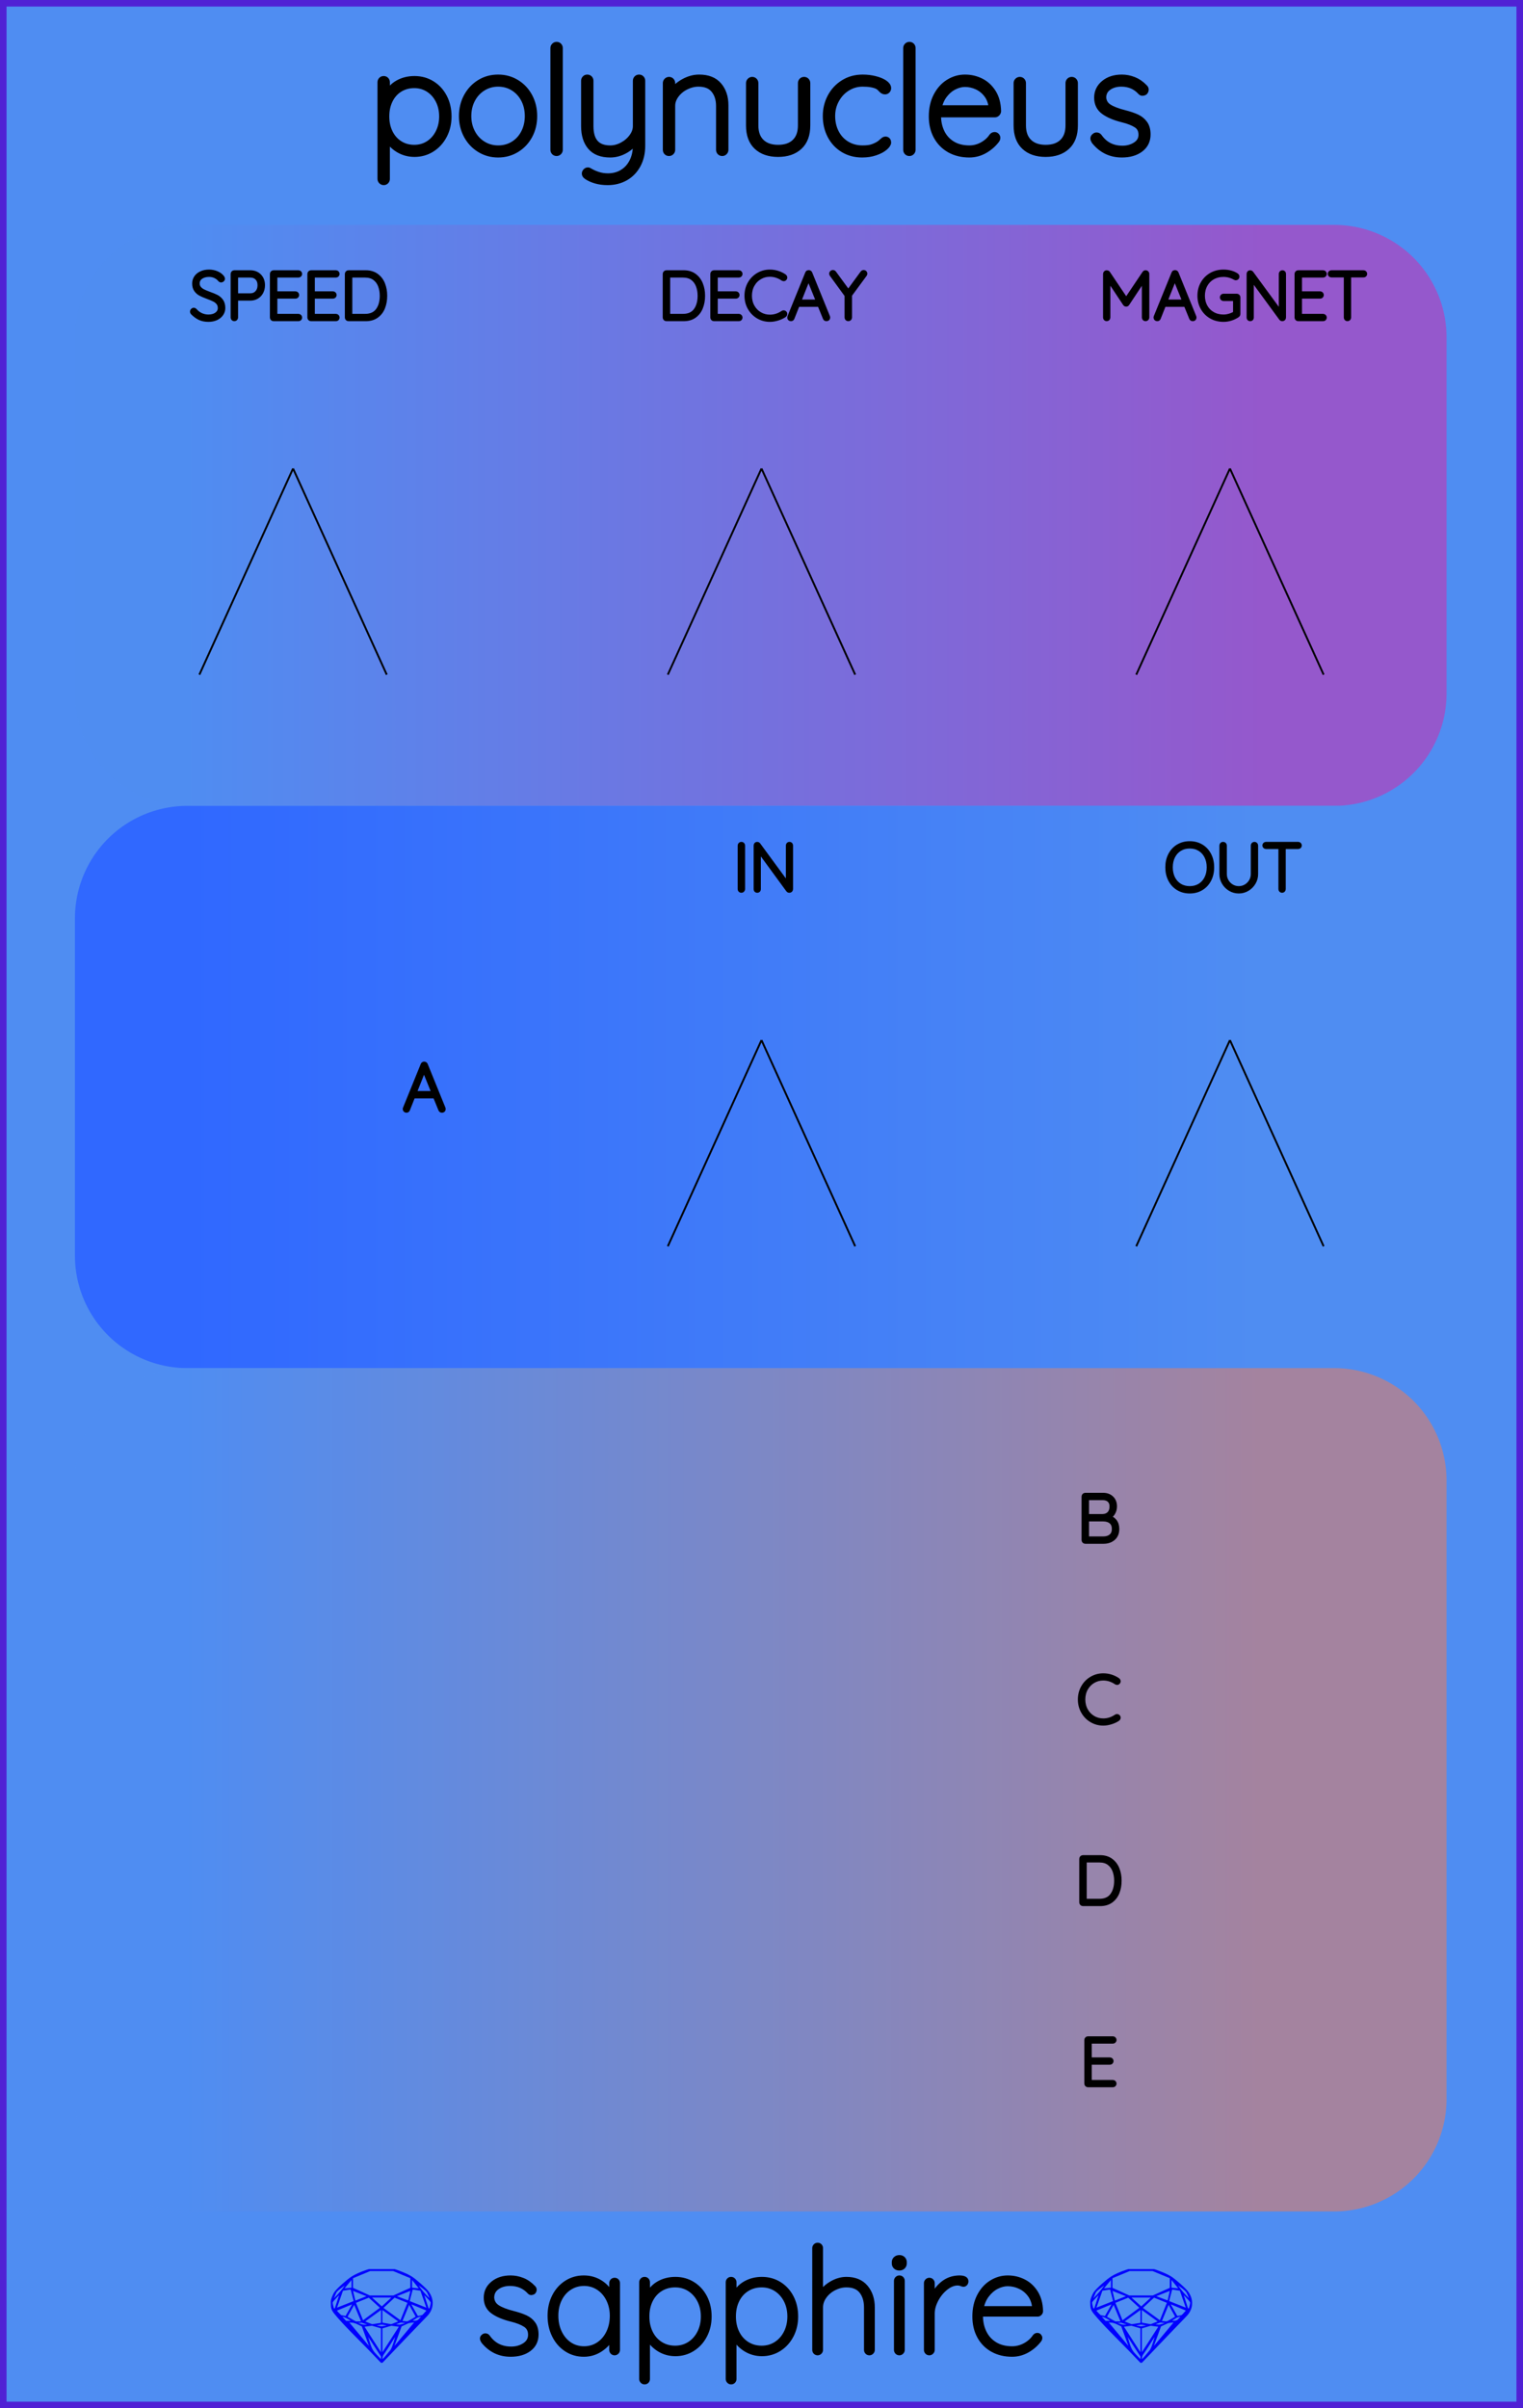 <?xml version="1.0" encoding="utf-8"?>
<svg xmlns="http://www.w3.org/2000/svg" width="81.28mm" height="128.50mm" viewBox="0 0 81.28 128.50">
    <defs>
        <linearGradient id="gradient_controls" x1="10" y1="0" x2="67.2" y2="0" gradientUnits="userSpaceOnUse">
            <stop offset="0" style="stop-color:#4f8df2;stop-opacity:1;" />
            <stop offset="1" style="stop-color:#b242bd;stop-opacity:1;" />
        </linearGradient>
        <linearGradient id="gradient_input" x1="10" y1="0" x2="67.2" y2="0" gradientUnits="userSpaceOnUse">
            <stop offset="0" style="stop-color:#3068ff;stop-opacity:1;" />
            <stop offset="1" style="stop-color:#4f8df2;stop-opacity:1;" />
        </linearGradient>
        <linearGradient id="gradient_output" x1="10" y1="0" x2="67.2" y2="0" gradientUnits="userSpaceOnUse">
            <stop offset="0" style="stop-color:#4f8df2;stop-opacity:1;" />
            <stop offset="1" style="stop-color:#b9818b;stop-opacity:1;" />
        </linearGradient>
    </defs>
    <g id="PanelLayer">
        <rect id="border_rect" width="81.28" height="128.5" x="0" y="0" style="display:inline;fill:#4f8df2;fill-opacity:1;fill-rule:nonzero;stroke:#5021d4;stroke-width:0.7;stroke-linecap:round;stroke-linejoin:round;stroke-dasharray:none;stroke-opacity:1;image-rendering:auto" />
        <path id="model_name" d="M23.923 6.211Q23.923 6.77 23.686 7.224Q23.449 7.678 23.038 7.938Q22.627 8.198 22.122 8.198Q21.656 8.198 21.268 7.965Q20.88 7.732 20.632 7.305V9.548Q20.632 9.61 20.589 9.657Q20.547 9.703 20.477 9.703Q20.415 9.703 20.368 9.657Q20.321 9.61 20.321 9.548V4.387Q20.321 4.325 20.364 4.278Q20.407 4.232 20.477 4.232Q20.547 4.232 20.589 4.278Q20.632 4.325 20.632 4.387V5.101Q20.865 4.659 21.253 4.445Q21.641 4.232 22.122 4.232Q22.634 4.232 23.046 4.488Q23.457 4.744 23.69 5.194Q23.923 5.644 23.923 6.211ZM23.612 6.211Q23.612 5.73 23.414 5.346Q23.216 4.961 22.875 4.744Q22.533 4.527 22.107 4.527Q21.672 4.527 21.326 4.74Q20.981 4.954 20.791 5.338Q20.601 5.722 20.601 6.211Q20.601 6.7 20.791 7.084Q20.981 7.468 21.326 7.686Q21.672 7.903 22.107 7.903Q22.533 7.903 22.875 7.686Q23.216 7.468 23.414 7.08Q23.612 6.692 23.612 6.211ZM26.585 8.229Q26.049 8.229 25.611 7.961Q25.172 7.693 24.92 7.228Q24.668 6.762 24.668 6.195Q24.668 5.621 24.92 5.155Q25.172 4.69 25.607 4.422Q26.041 4.154 26.585 4.154Q27.12 4.154 27.559 4.422Q27.997 4.69 28.245 5.155Q28.494 5.621 28.494 6.195Q28.494 6.77 28.245 7.232Q27.997 7.693 27.559 7.961Q27.12 8.229 26.585 8.229ZM26.585 4.449Q26.134 4.449 25.766 4.678Q25.397 4.907 25.188 5.303Q24.978 5.699 24.978 6.195Q24.978 6.684 25.188 7.08Q25.397 7.476 25.766 7.705Q26.134 7.934 26.585 7.934Q27.043 7.934 27.407 7.709Q27.772 7.484 27.978 7.084Q28.183 6.684 28.183 6.195Q28.183 5.699 27.978 5.303Q27.772 4.907 27.407 4.678Q27.043 4.449 26.585 4.449ZM29.705 8.151Q29.635 8.151 29.592 8.105Q29.549 8.058 29.549 7.996V2.563Q29.549 2.501 29.596 2.455Q29.642 2.408 29.705 2.408Q29.774 2.408 29.817 2.455Q29.86 2.501 29.86 2.563V7.996Q29.86 8.058 29.813 8.105Q29.767 8.151 29.705 8.151ZM34.26 4.31V7.771Q34.26 8.353 34.024 8.792Q33.787 9.23 33.372 9.467Q32.956 9.703 32.429 9.703Q32.087 9.703 31.804 9.622Q31.521 9.54 31.327 9.409Q31.187 9.315 31.241 9.199Q31.296 9.106 31.373 9.106Q31.412 9.106 31.443 9.129Q31.629 9.246 31.889 9.335Q32.149 9.424 32.444 9.424Q32.887 9.424 33.228 9.215Q33.57 9.005 33.76 8.629Q33.95 8.252 33.95 7.771V7.422Q33.771 7.771 33.38 8Q32.987 8.229 32.568 8.229Q31.87 8.229 31.529 7.829Q31.187 7.429 31.187 6.731V4.31Q31.187 4.247 31.23 4.201Q31.272 4.154 31.342 4.154Q31.412 4.154 31.455 4.201Q31.497 4.247 31.497 4.31V6.731Q31.497 7.934 32.568 7.934Q32.902 7.934 33.224 7.759Q33.546 7.585 33.748 7.305Q33.95 7.026 33.95 6.731V4.31Q33.95 4.247 33.993 4.201Q34.035 4.154 34.105 4.154Q34.175 4.154 34.218 4.201Q34.26 4.247 34.26 4.31ZM38.7 5.621V7.996Q38.7 8.058 38.653 8.105Q38.607 8.151 38.544 8.151Q38.475 8.151 38.432 8.105Q38.389 8.058 38.389 7.996V5.652Q38.389 5.124 38.114 4.787Q37.838 4.449 37.279 4.449Q36.938 4.449 36.608 4.612Q36.278 4.775 36.069 5.055Q35.859 5.334 35.859 5.652V7.996Q35.859 8.058 35.813 8.105Q35.766 8.151 35.704 8.151Q35.634 8.151 35.591 8.105Q35.549 8.058 35.549 7.996V4.434Q35.549 4.372 35.595 4.325Q35.642 4.278 35.704 4.278Q35.774 4.278 35.816 4.325Q35.859 4.372 35.859 4.434V4.954Q36.084 4.604 36.492 4.379Q36.899 4.154 37.31 4.154Q38.001 4.154 38.35 4.562Q38.7 4.969 38.7 5.621ZM43.069 4.434V6.692Q43.069 7.429 42.654 7.814Q42.239 8.198 41.525 8.198Q40.811 8.198 40.399 7.814Q39.988 7.429 39.988 6.692V4.434Q39.988 4.372 40.035 4.325Q40.081 4.278 40.143 4.278Q40.213 4.278 40.256 4.325Q40.298 4.372 40.298 4.434V6.692Q40.298 7.274 40.624 7.589Q40.95 7.903 41.525 7.903Q42.107 7.903 42.433 7.589Q42.759 7.274 42.759 6.692V4.434Q42.759 4.372 42.801 4.325Q42.844 4.278 42.914 4.278Q42.984 4.278 43.026 4.325Q43.069 4.372 43.069 4.434ZM47.384 4.705Q47.384 4.767 47.342 4.814Q47.299 4.861 47.237 4.861Q47.167 4.861 47.132 4.837Q47.097 4.814 47.035 4.752Q46.934 4.635 46.826 4.581Q46.546 4.449 46.034 4.449Q45.592 4.449 45.215 4.682Q44.839 4.915 44.618 5.315Q44.396 5.714 44.396 6.188Q44.396 6.684 44.602 7.084Q44.808 7.484 45.184 7.709Q45.56 7.934 46.034 7.934Q46.344 7.934 46.523 7.88Q46.701 7.825 46.88 7.724Q47.004 7.647 47.097 7.554Q47.136 7.515 47.175 7.488Q47.214 7.461 47.252 7.461Q47.315 7.461 47.349 7.499Q47.384 7.538 47.384 7.6Q47.384 7.709 47.206 7.86Q47.027 8.012 46.713 8.12Q46.399 8.229 46.011 8.229Q45.452 8.229 45.013 7.965Q44.575 7.701 44.33 7.235Q44.086 6.77 44.086 6.188Q44.086 5.644 44.33 5.179Q44.575 4.713 45.021 4.434Q45.467 4.154 46.042 4.154Q46.376 4.154 46.69 4.232Q47.004 4.31 47.194 4.438Q47.384 4.566 47.384 4.705ZM48.533 8.151Q48.463 8.151 48.42 8.105Q48.378 8.058 48.378 7.996V2.563Q48.378 2.501 48.424 2.455Q48.471 2.408 48.533 2.408Q48.603 2.408 48.646 2.455Q48.688 2.501 48.688 2.563V7.996Q48.688 8.058 48.642 8.105Q48.595 8.151 48.533 8.151ZM53.213 7.36Q53.213 7.414 53.182 7.453Q52.926 7.794 52.545 8.012Q52.165 8.229 51.731 8.229Q51.148 8.229 50.698 7.981Q50.248 7.732 49.996 7.274Q49.744 6.816 49.744 6.211Q49.744 5.59 49.988 5.121Q50.233 4.651 50.636 4.403Q51.04 4.154 51.498 4.154Q51.956 4.154 52.348 4.352Q52.74 4.55 52.988 4.946Q53.236 5.342 53.252 5.924Q53.252 5.986 53.205 6.036Q53.159 6.087 53.097 6.087H50.047V6.188Q50.047 6.669 50.24 7.069Q50.434 7.468 50.815 7.701Q51.195 7.934 51.731 7.934Q52.103 7.934 52.433 7.752Q52.763 7.569 52.949 7.29Q53.004 7.22 53.081 7.22Q53.135 7.22 53.174 7.263Q53.213 7.305 53.213 7.36ZM50.078 5.792H52.934V5.722Q52.895 5.326 52.681 5.043Q52.468 4.76 52.154 4.612Q51.839 4.465 51.498 4.465Q51.211 4.465 50.912 4.616Q50.613 4.767 50.384 5.066Q50.155 5.365 50.078 5.792ZM57.35 4.434V6.692Q57.35 7.429 56.934 7.814Q56.519 8.198 55.805 8.198Q55.091 8.198 54.68 7.814Q54.269 7.429 54.269 6.692V4.434Q54.269 4.372 54.315 4.325Q54.362 4.278 54.424 4.278Q54.494 4.278 54.536 4.325Q54.579 4.372 54.579 4.434V6.692Q54.579 7.274 54.905 7.589Q55.231 7.903 55.805 7.903Q56.387 7.903 56.713 7.589Q57.039 7.274 57.039 6.692V4.434Q57.039 4.372 57.082 4.325Q57.125 4.278 57.194 4.278Q57.264 4.278 57.307 4.325Q57.35 4.372 57.35 4.434ZM58.366 7.383Q58.366 7.329 58.428 7.282Q58.467 7.243 58.522 7.243Q58.599 7.243 58.646 7.305Q59.096 7.949 59.903 7.949Q60.314 7.949 60.625 7.744Q60.935 7.538 60.935 7.189Q60.935 6.832 60.664 6.653Q60.392 6.475 59.919 6.358Q59.29 6.203 58.929 5.943Q58.568 5.683 58.568 5.21Q58.568 4.752 58.933 4.453Q59.298 4.154 59.872 4.154Q60.19 4.154 60.505 4.278Q60.819 4.403 61.075 4.674Q61.129 4.721 61.129 4.783Q61.129 4.853 61.075 4.907Q61.013 4.938 60.974 4.938Q60.92 4.938 60.881 4.892Q60.477 4.449 59.841 4.449Q59.43 4.449 59.146 4.651Q58.863 4.853 58.863 5.21Q58.886 5.544 59.17 5.726Q59.453 5.908 60.004 6.048Q60.4 6.149 60.66 6.269Q60.92 6.389 61.075 6.607Q61.23 6.824 61.23 7.173Q61.23 7.662 60.854 7.946Q60.477 8.229 59.872 8.229Q58.987 8.229 58.421 7.53Q58.366 7.445 58.366 7.383Z" style="display:inline;stroke:#000000;stroke-width:0.35;stroke-linecap:round;stroke-linejoin:bevel" />
        <g id="sapphire_insignia">
            <path id="brand_name" d="M25.746 124.775Q25.746 124.721 25.808 124.674Q25.847 124.636 25.902 124.636Q25.979 124.636 26.026 124.698Q26.476 125.342 27.283 125.342Q27.695 125.342 28.005 125.136Q28.315 124.93 28.315 124.581Q28.315 124.224 28.044 124.046Q27.772 123.867 27.299 123.751Q26.67 123.596 26.309 123.336Q25.948 123.076 25.948 122.602Q25.948 122.144 26.313 121.845Q26.678 121.547 27.252 121.547Q27.57 121.547 27.885 121.671Q28.199 121.795 28.455 122.067Q28.509 122.113 28.509 122.175Q28.509 122.245 28.455 122.299Q28.393 122.331 28.354 122.331Q28.3 122.331 28.261 122.284Q27.858 121.842 27.221 121.842Q26.81 121.842 26.526 122.043Q26.243 122.245 26.243 122.602Q26.266 122.936 26.55 123.118Q26.833 123.301 27.384 123.44Q27.78 123.541 28.04 123.662Q28.3 123.782 28.455 123.999Q28.61 124.216 28.61 124.566Q28.61 125.055 28.234 125.338Q27.858 125.621 27.252 125.621Q26.367 125.621 25.801 124.923Q25.746 124.837 25.746 124.775ZM32.956 121.826V125.388Q32.956 125.45 32.91 125.497Q32.863 125.544 32.801 125.544Q32.731 125.544 32.689 125.497Q32.646 125.45 32.646 125.388V124.69Q32.452 125.086 32.048 125.353Q31.645 125.621 31.156 125.621Q30.644 125.621 30.232 125.353Q29.821 125.086 29.588 124.616Q29.355 124.147 29.355 123.565Q29.355 122.99 29.592 122.528Q29.829 122.067 30.24 121.807Q30.651 121.547 31.156 121.547Q31.66 121.547 32.064 121.811Q32.468 122.074 32.646 122.517V121.826Q32.646 121.764 32.689 121.717Q32.731 121.671 32.801 121.671Q32.871 121.671 32.914 121.717Q32.956 121.764 32.956 121.826ZM32.677 123.565Q32.677 123.091 32.483 122.695Q32.289 122.299 31.944 122.071Q31.598 121.842 31.171 121.842Q30.745 121.842 30.399 122.063Q30.054 122.284 29.86 122.676Q29.666 123.068 29.666 123.565Q29.666 124.061 29.86 124.465Q30.054 124.868 30.395 125.097Q30.737 125.326 31.171 125.326Q31.598 125.326 31.944 125.097Q32.289 124.868 32.483 124.465Q32.677 124.061 32.677 123.565ZM37.846 123.603Q37.846 124.162 37.609 124.616Q37.373 125.07 36.961 125.33Q36.55 125.59 36.045 125.59Q35.58 125.59 35.192 125.357Q34.804 125.125 34.555 124.698V126.941Q34.555 127.003 34.513 127.049Q34.47 127.096 34.4 127.096Q34.338 127.096 34.291 127.049Q34.245 127.003 34.245 126.941V121.779Q34.245 121.717 34.288 121.671Q34.33 121.624 34.4 121.624Q34.47 121.624 34.513 121.671Q34.555 121.717 34.555 121.779V122.493Q34.788 122.051 35.176 121.838Q35.564 121.624 36.045 121.624Q36.558 121.624 36.969 121.88Q37.38 122.136 37.613 122.587Q37.846 123.037 37.846 123.603ZM37.536 123.603Q37.536 123.122 37.338 122.738Q37.14 122.354 36.798 122.136Q36.457 121.919 36.03 121.919Q35.595 121.919 35.25 122.133Q34.904 122.346 34.714 122.73Q34.524 123.114 34.524 123.603Q34.524 124.092 34.714 124.476Q34.904 124.861 35.25 125.078Q35.595 125.295 36.03 125.295Q36.457 125.295 36.798 125.078Q37.14 124.861 37.338 124.473Q37.536 124.085 37.536 123.603ZM42.464 123.603Q42.464 124.162 42.227 124.616Q41.99 125.07 41.579 125.33Q41.168 125.59 40.663 125.59Q40.198 125.59 39.81 125.357Q39.422 125.125 39.173 124.698V126.941Q39.173 127.003 39.13 127.049Q39.088 127.096 39.018 127.096Q38.956 127.096 38.909 127.049Q38.863 127.003 38.863 126.941V121.779Q38.863 121.717 38.905 121.671Q38.948 121.624 39.018 121.624Q39.088 121.624 39.13 121.671Q39.173 121.717 39.173 121.779V122.493Q39.406 122.051 39.794 121.838Q40.182 121.624 40.663 121.624Q41.175 121.624 41.587 121.88Q41.998 122.136 42.231 122.587Q42.464 123.037 42.464 123.603ZM42.153 123.603Q42.153 123.122 41.956 122.738Q41.758 122.354 41.416 122.136Q41.075 121.919 40.648 121.919Q40.213 121.919 39.868 122.133Q39.522 122.346 39.332 122.73Q39.142 123.114 39.142 123.603Q39.142 124.092 39.332 124.476Q39.522 124.861 39.868 125.078Q40.213 125.295 40.648 125.295Q41.075 125.295 41.416 125.078Q41.758 124.861 41.956 124.473Q42.153 124.085 42.153 123.603ZM46.554 123.122V125.388Q46.554 125.45 46.507 125.497Q46.461 125.544 46.399 125.544Q46.329 125.544 46.286 125.497Q46.243 125.45 46.243 125.388V123.122Q46.243 122.587 45.98 122.253Q45.716 121.919 45.172 121.919Q44.839 121.919 44.517 122.082Q44.195 122.245 43.993 122.525Q43.791 122.804 43.791 123.122V125.388Q43.791 125.45 43.744 125.497Q43.698 125.544 43.636 125.544Q43.566 125.544 43.523 125.497Q43.481 125.45 43.481 125.388V119.956Q43.481 119.894 43.527 119.847Q43.574 119.8 43.636 119.8Q43.706 119.8 43.748 119.847Q43.791 119.894 43.791 119.956V122.408Q44.008 122.067 44.392 121.845Q44.777 121.624 45.172 121.624Q45.84 121.624 46.197 122.047Q46.554 122.47 46.554 123.122ZM47.998 125.544Q47.928 125.544 47.885 125.497Q47.842 125.45 47.842 125.388V121.702Q47.842 121.64 47.889 121.593Q47.935 121.547 47.998 121.547Q48.067 121.547 48.11 121.593Q48.153 121.64 48.153 121.702V125.388Q48.153 125.45 48.106 125.497Q48.06 125.544 47.998 125.544ZM47.726 120.771V120.708Q47.726 120.6 47.803 120.53Q47.881 120.46 48.005 120.46Q48.114 120.46 48.188 120.53Q48.261 120.6 48.261 120.708V120.771Q48.261 120.879 48.188 120.949Q48.114 121.019 47.998 121.019Q47.873 121.019 47.8 120.949Q47.726 120.879 47.726 120.771ZM51.552 121.725Q51.552 121.795 51.513 121.842Q51.474 121.888 51.412 121.888Q51.389 121.888 51.3 121.853Q51.211 121.818 51.11 121.818Q50.791 121.818 50.473 122.071Q50.155 122.323 49.953 122.707Q49.752 123.091 49.752 123.448V125.388Q49.752 125.45 49.705 125.497Q49.658 125.544 49.596 125.544Q49.526 125.544 49.484 125.497Q49.441 125.45 49.441 125.388V121.826Q49.441 121.764 49.488 121.717Q49.534 121.671 49.596 121.671Q49.666 121.671 49.709 121.717Q49.752 121.764 49.752 121.826V122.649Q49.93 122.175 50.306 121.865Q50.683 121.554 51.195 121.547Q51.552 121.547 51.552 121.725ZM55.495 124.752Q55.495 124.806 55.464 124.845Q55.208 125.187 54.827 125.404Q54.447 125.621 54.012 125.621Q53.43 125.621 52.98 125.373Q52.53 125.125 52.278 124.667Q52.026 124.209 52.026 123.603Q52.026 122.982 52.27 122.513Q52.514 122.043 52.918 121.795Q53.322 121.547 53.78 121.547Q54.237 121.547 54.629 121.745Q55.021 121.942 55.27 122.338Q55.518 122.734 55.534 123.316Q55.534 123.378 55.487 123.429Q55.44 123.479 55.378 123.479H52.328V123.58Q52.328 124.061 52.522 124.461Q52.716 124.861 53.097 125.093Q53.477 125.326 54.012 125.326Q54.385 125.326 54.715 125.144Q55.045 124.962 55.231 124.682Q55.285 124.612 55.363 124.612Q55.417 124.612 55.456 124.655Q55.495 124.698 55.495 124.752ZM52.359 123.184H55.215V123.114Q55.177 122.719 54.963 122.435Q54.75 122.152 54.435 122.005Q54.121 121.857 53.78 121.857Q53.492 121.857 53.194 122.008Q52.895 122.16 52.666 122.459Q52.437 122.757 52.359 123.184Z" style="fill:#000000;stroke:#000000;stroke-width:0.265;stroke-linecap:square" />
            <g id="gemstones" style="stroke-width:0;fill:#0000ff;stroke:#2e2114;stroke-linecap:square;stroke-opacity:1">
                <path d="m 23.090,122.900 q 0,0.342 -0.243,0.631 -0.044,0.052 -0.204,0.215 -0.187,0.19 -0.785,0.813 l -1.444,1.513 q -0.019,0.003 -0.044,0.003 -0.028,0 -0.041,-0.003 -0.083,-0.083 -0.648,-0.675 -0.469,-0.474 -0.934,-0.948 -0.557,-0.568 -0.898,-0.981 -0.132,-0.16 -0.168,-0.298 -0.028,-0.102 -0.028,-0.342 0,-0.11 0.072,-0.289 0.066,-0.165 0.141,-0.265 0.119,-0.157 0.422,-0.424 0.284,-0.251 0.474,-0.375 0.273,-0.179 0.819,-0.367 0.096,-0.033 0.11,-0.033 h 1.361 q 0.011,0 0.105,0.033 0.568,0.201 0.824,0.367 0.165,0.105 0.474,0.378 0.322,0.284 0.422,0.422 0.215,0.295 0.215,0.626 z m -0.168,-0.273 q -0.033,-0.107 -0.135,-0.309 -0.072,-0.094 -0.209,-0.198 -0.119,-0.085 -0.234,-0.171 0.245,0.364 0.579,0.678 z m -0.573,-0.524 -0.358,-0.446 v 0.411 z m 0.637,0.758 q 0,-0.052 -0.342,-0.394 l 0.229,0.703 h 0.05 q 0.063,-0.218 0.063,-0.309 z m -0.232,0.273 -0.317,-0.904 -0.411,-0.063 -0.16,0.615 z m 0.003,0.154 -0.772,-0.32 h -0.03 l 0.345,0.606 q 0.08,-0.003 0.234,-0.047 0.025,-0.014 0.223,-0.24 z m -0.857,-1.05 -0.719,0.284 0.604,0.226 z m 0,-0.163 v -0.515 l -0.918,-0.38 h -1.224 l -0.918,0.38 v 0.515 l 0.898,0.408 h 1.254 z m 0.573,1.538 q -0.069,0.011 -0.198,0.052 -0.085,0.055 -0.259,0.163 0.019,0 0.063,0.003 0.041,0 0.063,0 0.119,0 0.19,-0.069 0.072,-0.072 0.141,-0.149 z m -0.289,0.003 -0.347,-0.631 -0.364,0.879 q 0.025,-0.017 0.066,-0.017 0.03,0 0.085,0.011 0.058,0.008 0.088,0.008 0.05,0 0.229,-0.107 0.229,-0.138 0.243,-0.143 z m -0.441,-0.741 -0.684,-0.276 -0.593,0.548 0.904,0.656 z m -0.854,-0.284 h -1.036 l 0.524,0.474 z m 0.75,1.367 q -0.229,-0.03 -0.229,-0.03 -0.036,0 -0.273,0.094 l 0.19,0.019 q 0.011,0 0.311,-0.083 z m -0.389,-0.088 -0.843,-0.612 v 0.675 l 0.471,0.083 z m 0.854,0.05 q -0.099,0.006 -0.295,0.039 -0.011,0.003 -0.378,0.176 -0.13,0.347 -0.38,1.042 z m -2.544,-1.397 -0.719,-0.284 0.124,0.518 z m -0.802,-0.455 v -0.411 l -0.367,0.446 z m 1.516,1.072 -0.593,-0.54 -0.684,0.276 0.38,0.929 z m 0.369,0.943 q -0.033,-0.003 -0.135,-0.025 -0.085,-0.017 -0.138,-0.017 -0.052,0 -0.138,0.017 -0.102,0.022 -0.135,0.025 0.265,0.047 0.273,0.047 0.008,0 0.273,-0.047 z m -0.309,-0.138 v -0.686 l -0.843,0.612 0.372,0.146 z m 0.951,0.207 -0.397,-0.055 -0.48,0.141 v 1.276 z m -2.888,-2.202 q -0.119,0.085 -0.234,0.174 -0.146,0.107 -0.209,0.196 -0.044,0.105 -0.135,0.314 0.369,-0.364 0.579,-0.684 z m 0.477,0.832 -0.16,-0.615 -0.411,0.063 -0.317,0.904 z m 0.394,1.083 -0.364,-0.879 -0.356,0.631 q 0.435,0.251 0.452,0.251 0.091,0 0.267,-0.003 z m 1.822,0.83 q -0.132,0.212 -0.405,0.634 -0.077,0.107 -0.22,0.328 -0.058,0.105 -0.055,0.226 0.16,-0.152 0.433,-0.496 0.077,-0.13 0.141,-0.339 0.055,-0.176 0.107,-0.353 z m -1.494,-0.661 -0.27,-0.088 -0.008,-0.011 q -0.025,0 -0.107,0.011 -0.066,0.006 -0.107,0.006 0.273,0.091 0.311,0.091 0.025,0 0.182,-0.008 z m -0.81,-1.064 h -0.03 l -0.772,0.32 q 0.066,0.097 0.223,0.24 0.077,0.014 0.234,0.047 z m -0.689,-0.502 q -0.342,0.347 -0.342,0.394 0,0.08 0.063,0.309 h 0.05 z m 2.235,3.045 v -1.276 l -0.48,-0.141 -0.397,0.055 z m -1.607,-1.676 q -0.256,-0.182 -0.458,-0.223 0.066,0.077 0.204,0.223 z m 1.61,2.045 v -0.138 l -0.684,-1.05 q 0.052,0.176 0.107,0.353 0.063,0.209 0.141,0.339 0.069,0.119 0.204,0.259 0.116,0.119 0.232,0.237 z m -0.645,-0.706 q -0.116,-0.328 -0.38,-1.042 -0.135,-0.066 -0.273,-0.13 -0.16,-0.072 -0.289,-0.072 -0.052,0 -0.11,-0.014 z" />
                <path d="m 63.620,122.900 q 0,0.342 -0.243,0.631 -0.044,0.052 -0.204,0.215 -0.187,0.19 -0.785,0.813 l -1.444,1.513 q -0.019,0.003 -0.044,0.003 -0.028,0 -0.041,-0.003 -0.083,-0.083 -0.648,-0.675 -0.469,-0.474 -0.934,-0.948 -0.557,-0.568 -0.898,-0.981 -0.132,-0.16 -0.168,-0.298 -0.028,-0.102 -0.028,-0.342 0,-0.11 0.072,-0.289 0.066,-0.165 0.141,-0.265 0.119,-0.157 0.422,-0.424 0.284,-0.251 0.474,-0.375 0.273,-0.179 0.819,-0.367 0.096,-0.033 0.11,-0.033 h 1.361 q 0.011,0 0.105,0.033 0.568,0.201 0.824,0.367 0.165,0.105 0.474,0.378 0.322,0.284 0.422,0.422 0.215,0.295 0.215,0.626 z m -0.168,-0.273 q -0.033,-0.107 -0.135,-0.309 -0.072,-0.094 -0.209,-0.198 -0.119,-0.085 -0.234,-0.171 0.245,0.364 0.579,0.678 z m -0.573,-0.524 -0.358,-0.446 v 0.411 z m 0.637,0.758 q 0,-0.052 -0.342,-0.394 l 0.229,0.703 h 0.05 q 0.063,-0.218 0.063,-0.309 z m -0.232,0.273 -0.317,-0.904 -0.411,-0.063 -0.16,0.615 z m 0.003,0.154 -0.772,-0.32 h -0.03 l 0.345,0.606 q 0.08,-0.003 0.234,-0.047 0.025,-0.014 0.223,-0.24 z m -0.857,-1.05 -0.719,0.284 0.604,0.226 z m 0,-0.163 v -0.515 l -0.918,-0.38 h -1.224 l -0.918,0.38 v 0.515 l 0.898,0.408 h 1.254 z m 0.573,1.538 q -0.069,0.011 -0.198,0.052 -0.085,0.055 -0.259,0.163 0.019,0 0.063,0.003 0.041,0 0.063,0 0.119,0 0.19,-0.069 0.072,-0.072 0.141,-0.149 z m -0.289,0.003 -0.347,-0.631 -0.364,0.879 q 0.025,-0.017 0.066,-0.017 0.03,0 0.085,0.011 0.058,0.008 0.088,0.008 0.05,0 0.229,-0.107 0.229,-0.138 0.243,-0.143 z m -0.441,-0.741 -0.684,-0.276 -0.593,0.548 0.904,0.656 z m -0.854,-0.284 h -1.036 l 0.524,0.474 z m 0.75,1.367 q -0.229,-0.03 -0.229,-0.03 -0.036,0 -0.273,0.094 l 0.19,0.019 q 0.011,0 0.311,-0.083 z m -0.389,-0.088 -0.843,-0.612 v 0.675 l 0.471,0.083 z m 0.854,0.05 q -0.099,0.006 -0.295,0.039 -0.011,0.003 -0.378,0.176 -0.13,0.347 -0.38,1.042 z m -2.544,-1.397 -0.719,-0.284 0.124,0.518 z m -0.802,-0.455 v -0.411 l -0.367,0.446 z m 1.516,1.072 -0.593,-0.54 -0.684,0.276 0.38,0.929 z m 0.369,0.943 q -0.033,-0.003 -0.135,-0.025 -0.085,-0.017 -0.138,-0.017 -0.052,0 -0.138,0.017 -0.102,0.022 -0.135,0.025 0.265,0.047 0.273,0.047 0.008,0 0.273,-0.047 z m -0.309,-0.138 v -0.686 l -0.843,0.612 0.372,0.146 z m 0.951,0.207 -0.397,-0.055 -0.48,0.141 v 1.276 z m -2.888,-2.202 q -0.119,0.085 -0.234,0.174 -0.146,0.107 -0.209,0.196 -0.044,0.105 -0.135,0.314 0.369,-0.364 0.579,-0.684 z m 0.477,0.832 -0.16,-0.615 -0.411,0.063 -0.317,0.904 z m 0.394,1.083 -0.364,-0.879 -0.356,0.631 q 0.435,0.251 0.452,0.251 0.091,0 0.267,-0.003 z m 1.822,0.83 q -0.132,0.212 -0.405,0.634 -0.077,0.107 -0.22,0.328 -0.058,0.105 -0.055,0.226 0.16,-0.152 0.433,-0.496 0.077,-0.13 0.141,-0.339 0.055,-0.176 0.107,-0.353 z m -1.494,-0.661 -0.27,-0.088 -0.008,-0.011 q -0.025,0 -0.107,0.011 -0.066,0.006 -0.107,0.006 0.273,0.091 0.311,0.091 0.025,0 0.182,-0.008 z m -0.81,-1.064 h -0.03 l -0.772,0.32 q 0.066,0.097 0.223,0.24 0.077,0.014 0.234,0.047 z m -0.689,-0.502 q -0.342,0.347 -0.342,0.394 0,0.08 0.063,0.309 h 0.05 z m 2.235,3.045 v -1.276 l -0.48,-0.141 -0.397,0.055 z m -1.607,-1.676 q -0.256,-0.182 -0.458,-0.223 0.066,0.077 0.204,0.223 z m 1.61,2.045 v -0.138 l -0.684,-1.05 q 0.052,0.176 0.107,0.353 0.063,0.209 0.141,0.339 0.069,0.119 0.204,0.259 0.116,0.119 0.232,0.237 z m -0.645,-0.706 q -0.116,-0.328 -0.38,-1.042 -0.135,-0.066 -0.273,-0.13 -0.16,-0.072 -0.289,-0.072 -0.052,0 -0.11,-0.014 z" />
            </g>
        </g>
        <path id="controls_bubble" d="M 4.00,18.00 A 6 6 0 0 1 10 12 L 71.20,12.00 A 6 6 0 0 1 77.2 18 L 77.20,37.00 A 6 6 0 0 1 71.2 43 L 10.00,43.00 A 6 6 0 0 1 4 37 z " style="fill:url(#gradient_controls);opacity:0.7;stroke:none" />
        <path id="input_bubble" d="M 4.00,49.00 A 6 6 0 0 1 10 43 L 71.20,43.00 A 6 6 0 0 1 77.2 49 L 77.20,67.00 A 6 6 0 0 1 71.2 73 L 10.00,73.00 A 6 6 0 0 1 4 67 z " style="fill:url(#gradient_input);opacity:1;stroke:none" />
        <path id="output_bubble" d="M 4.00,79.00 A 6 6 0 0 1 10 73 L 71.20,73.00 A 6 6 0 0 1 77.2 79 L 77.20,112.00 A 6 6 0 0 1 71.2 118 L 10.00,118.00 A 6 6 0 0 1 4 112 z " style="fill:url(#gradient_output);opacity:0.8;stroke:none" />
        <g id="ControlLayer" style="display:none;">
            <circle id="a_input" cx="15.64" cy="58" r="1" />
            <circle id="b_output" cx="65.64" cy="81" r="1" />
            <circle id="c_output" cx="65.64" cy="90.667" r="1" />
            <circle id="d_output" cx="65.64" cy="100.333" r="1" />
            <circle id="e_output" cx="65.64" cy="110" r="1" />
            <circle id="speed_knob" cx="15.64" cy="25" r="1" />
            <circle id="speed_atten" cx="10.64" cy="36" r="1" />
            <circle id="speed_cv" cx="20.64" cy="36" r="1" />
            <circle id="decay_knob" cx="40.64" cy="25" r="1" />
            <circle id="decay_atten" cx="35.64" cy="36" r="1" />
            <circle id="decay_cv" cx="45.64" cy="36" r="1" />
            <circle id="magnet_knob" cx="65.64" cy="25" r="1" />
            <circle id="magnet_atten" cx="60.64" cy="36" r="1" />
            <circle id="magnet_cv" cx="70.64" cy="36" r="1" />
            <circle id="in_drive_knob" cx="40.64" cy="55.5" r="1" />
            <circle id="in_drive_atten" cx="35.64" cy="66.5" r="1" />
            <circle id="in_drive_cv" cx="45.64" cy="66.5" r="1" />
            <circle id="out_level_knob" cx="65.64" cy="55.5" r="1" />
            <circle id="out_level_atten" cx="60.64" cy="66.5" r="1" />
            <circle id="out_level_cv" cx="70.64" cy="66.5" r="1" />
            <circle id="audio_mode_button" cx="40.64" cy="83" r="1" />
        </g>
        <path d="M23.661 59.182Q23.661 59.214 23.64 59.231Q23.619 59.249 23.587 59.249Q23.562 59.249 23.543 59.236Q23.524 59.224 23.517 59.203L23.22 58.476L23.224 58.483H22.042L21.756 59.203Q21.739 59.249 21.693 59.249Q21.661 59.249 21.642 59.231Q21.622 59.214 21.619 59.189Q21.615 59.175 21.622 59.154L22.571 56.818Q22.582 56.79 22.598 56.781Q22.613 56.772 22.638 56.772Q22.691 56.772 22.709 56.818L23.658 59.154Q23.661 59.164 23.661 59.182ZM22.099 58.342H23.167L22.628 57.012Z" style="stroke:#000000;stroke-width:0.25;stroke-linecap:round;stroke-linejoin:bevel" />
        <path d="M59.61 81.582Q59.61 81.903 59.407 82.076Q59.204 82.249 58.891 82.249H57.917Q57.889 82.249 57.867 82.228Q57.846 82.207 57.846 82.178V79.85Q57.846 79.822 57.867 79.801Q57.889 79.779 57.917 79.779H58.866Q59.148 79.779 59.317 79.942Q59.487 80.104 59.487 80.379Q59.487 80.577 59.388 80.737Q59.289 80.898 59.113 80.958Q59.339 81 59.474 81.162Q59.61 81.325 59.61 81.582ZM58.848 79.921H57.994V80.912H58.848Q59.067 80.908 59.203 80.769Q59.339 80.63 59.339 80.376Q59.339 80.167 59.21 80.044Q59.081 79.921 58.848 79.921ZM59.462 81.582Q59.462 81.321 59.3 81.189Q59.137 81.056 58.873 81.056H57.994V82.108H58.873Q59.137 82.108 59.3 81.975Q59.462 81.843 59.462 81.582Z" style="stroke:#000000;stroke-width:0.25;stroke-linecap:round;stroke-linejoin:bevel" />
        <path d="M59.684 89.707Q59.684 89.735 59.67 89.753Q59.649 89.781 59.617 89.781Q59.603 89.781 59.575 89.767Q59.247 89.545 58.88 89.545Q58.584 89.545 58.335 89.691Q58.086 89.838 57.941 90.097Q57.797 90.356 57.797 90.681Q57.797 91.005 57.941 91.265Q58.086 91.524 58.335 91.67Q58.584 91.817 58.88 91.817Q59.25 91.817 59.571 91.598Q59.589 91.584 59.614 91.584Q59.649 91.584 59.67 91.612Q59.684 91.63 59.684 91.654Q59.684 91.69 59.656 91.711Q59.518 91.81 59.301 91.88Q59.084 91.951 58.88 91.951Q58.545 91.951 58.263 91.785Q57.98 91.619 57.815 91.328Q57.649 91.037 57.649 90.681Q57.649 90.325 57.815 90.033Q57.98 89.742 58.263 89.577Q58.545 89.411 58.88 89.411Q59.092 89.411 59.291 89.474Q59.49 89.538 59.653 89.651Q59.684 89.675 59.684 89.707Z" style="stroke:#000000;stroke-width:0.25;stroke-linecap:round;stroke-linejoin:bevel" />
        <path d="M59.734 100.347Q59.734 100.697 59.623 100.975Q59.511 101.254 59.282 101.418Q59.053 101.582 58.711 101.582H57.793Q57.765 101.582 57.744 101.561Q57.723 101.54 57.723 101.512V99.183Q57.723 99.155 57.744 99.134Q57.765 99.113 57.793 99.113H58.711Q59.049 99.113 59.28 99.282Q59.511 99.451 59.623 99.732Q59.734 100.012 59.734 100.347ZM59.585 100.347Q59.585 100.048 59.488 99.799Q59.391 99.55 59.189 99.402Q58.986 99.254 58.675 99.254H57.871V101.441H58.675Q59.134 101.441 59.36 101.139Q59.585 100.838 59.585 100.347Z" style="stroke:#000000;stroke-width:0.25;stroke-linecap:round;stroke-linejoin:bevel" />
        <path d="M59.464 111.178Q59.464 111.21 59.443 111.229Q59.421 111.249 59.393 111.249H58.063Q58.035 111.249 58.014 111.228Q57.993 111.207 57.993 111.178V108.85Q57.993 108.822 58.014 108.801Q58.035 108.779 58.063 108.779H59.393Q59.421 108.779 59.443 108.801Q59.464 108.822 59.464 108.85Q59.464 108.882 59.443 108.901Q59.421 108.921 59.393 108.921H58.141V109.905H59.234Q59.263 109.905 59.284 109.926Q59.305 109.947 59.305 109.975Q59.305 110.007 59.284 110.026Q59.263 110.046 59.234 110.046H58.141V111.108H59.393Q59.421 111.108 59.443 111.129Q59.464 111.15 59.464 111.178Z" style="stroke:#000000;stroke-width:0.25;stroke-linecap:round;stroke-linejoin:bevel" />
        <path d="M10.285 16.679Q10.264 16.658 10.264 16.626Q10.264 16.598 10.288 16.572Q10.313 16.545 10.341 16.545Q10.373 16.545 10.401 16.577Q10.539 16.739 10.727 16.824Q10.916 16.908 11.124 16.908Q11.396 16.908 11.572 16.778Q11.749 16.647 11.749 16.432Q11.745 16.263 11.657 16.153Q11.569 16.044 11.44 15.979Q11.311 15.914 11.089 15.832Q10.846 15.741 10.71 15.67Q10.574 15.6 10.477 15.469Q10.38 15.338 10.38 15.127Q10.38 14.954 10.475 14.813Q10.57 14.672 10.747 14.591Q10.923 14.509 11.156 14.509Q11.364 14.509 11.551 14.585Q11.738 14.661 11.847 14.799Q11.883 14.848 11.883 14.873Q11.883 14.901 11.856 14.924Q11.83 14.947 11.798 14.947Q11.77 14.947 11.752 14.926Q11.653 14.799 11.498 14.725Q11.343 14.651 11.156 14.651Q10.888 14.651 10.71 14.778Q10.532 14.905 10.532 15.123Q10.532 15.275 10.618 15.381Q10.704 15.487 10.835 15.552Q10.966 15.617 11.159 15.688Q11.406 15.776 11.551 15.85Q11.696 15.924 11.798 16.065Q11.9 16.206 11.9 16.439Q11.9 16.602 11.805 16.743Q11.71 16.884 11.532 16.967Q11.354 17.049 11.124 17.049Q10.863 17.049 10.669 16.959Q10.475 16.87 10.285 16.679ZM14.017 15.219Q14.017 15.416 13.934 15.577Q13.851 15.737 13.7 15.827Q13.548 15.917 13.35 15.917H12.581V16.944Q12.581 16.972 12.558 16.993Q12.535 17.014 12.507 17.014Q12.475 17.014 12.454 16.993Q12.433 16.972 12.433 16.944V14.615Q12.433 14.587 12.454 14.566Q12.475 14.545 12.504 14.545H13.35Q13.65 14.545 13.834 14.732Q14.017 14.919 14.017 15.219ZM13.869 15.219Q13.869 14.975 13.729 14.831Q13.59 14.686 13.35 14.686H12.581V15.776H13.35Q13.587 15.776 13.728 15.619Q13.869 15.462 13.869 15.219ZM16 16.944Q16 16.975 15.979 16.995Q15.957 17.014 15.929 17.014H14.599Q14.571 17.014 14.55 16.993Q14.529 16.972 14.529 16.944V14.615Q14.529 14.587 14.55 14.566Q14.571 14.545 14.599 14.545H15.929Q15.957 14.545 15.979 14.566Q16 14.587 16 14.615Q16 14.647 15.979 14.666Q15.957 14.686 15.929 14.686H14.677V15.67H15.77Q15.799 15.67 15.82 15.691Q15.841 15.713 15.841 15.741Q15.841 15.772 15.82 15.792Q15.799 15.811 15.77 15.811H14.677V16.873H15.929Q15.957 16.873 15.979 16.894Q16 16.915 16 16.944ZM18 16.944Q18 16.975 17.979 16.995Q17.958 17.014 17.929 17.014H16.599Q16.571 17.014 16.55 16.993Q16.529 16.972 16.529 16.944V14.615Q16.529 14.587 16.55 14.566Q16.571 14.545 16.599 14.545H17.929Q17.958 14.545 17.979 14.566Q18 14.587 18 14.615Q18 14.647 17.979 14.666Q17.958 14.686 17.929 14.686H16.677V15.67H17.771Q17.799 15.67 17.82 15.691Q17.841 15.713 17.841 15.741Q17.841 15.772 17.82 15.792Q17.799 15.811 17.771 15.811H16.677V16.873H17.929Q17.958 16.873 17.979 16.894Q18 16.915 18 16.944ZM20.54 15.78Q20.54 16.129 20.429 16.407Q20.318 16.686 20.088 16.85Q19.859 17.014 19.517 17.014H18.6Q18.571 17.014 18.55 16.993Q18.529 16.972 18.529 16.944V14.615Q18.529 14.587 18.55 14.566Q18.571 14.545 18.6 14.545H19.517Q19.855 14.545 20.087 14.714Q20.318 14.883 20.429 15.164Q20.54 15.444 20.54 15.78ZM20.392 15.78Q20.392 15.48 20.295 15.231Q20.198 14.982 19.995 14.834Q19.792 14.686 19.482 14.686H18.677V16.873H19.482Q19.94 16.873 20.166 16.572Q20.392 16.27 20.392 15.78Z" style="stroke:#000000;stroke-width:0.25;stroke-linecap:round;stroke-linejoin:bevel" />
        <path d="M 15.64,25.00 L 10.64,36.00 z L 20.64,36.00 z " style="stroke:#000000;stroke-width:0.1;stroke-linecap:round;stroke-linejoin:bevel;stroke-dasharray:none" />
        <path d="M37.504 15.78Q37.504 16.129 37.392 16.407Q37.281 16.686 37.052 16.85Q36.823 17.014 36.481 17.014H35.563Q35.535 17.014 35.514 16.993Q35.493 16.972 35.493 16.944V14.615Q35.493 14.587 35.514 14.566Q35.535 14.545 35.563 14.545H36.481Q36.819 14.545 37.05 14.714Q37.281 14.883 37.392 15.164Q37.504 15.444 37.504 15.78ZM37.355 15.78Q37.355 15.48 37.258 15.231Q37.161 14.982 36.959 14.834Q36.756 14.686 36.445 14.686H35.641V16.873H36.445Q36.904 16.873 37.13 16.572Q37.355 16.27 37.355 15.78ZM39.504 16.944Q39.504 16.975 39.483 16.995Q39.462 17.014 39.433 17.014H38.103Q38.075 17.014 38.054 16.993Q38.033 16.972 38.033 16.944V14.615Q38.033 14.587 38.054 14.566Q38.075 14.545 38.103 14.545H39.433Q39.462 14.545 39.483 14.566Q39.504 14.587 39.504 14.615Q39.504 14.647 39.483 14.666Q39.462 14.686 39.433 14.686H38.181V15.67H39.275Q39.303 15.67 39.324 15.691Q39.345 15.713 39.345 15.741Q39.345 15.772 39.324 15.792Q39.303 15.811 39.275 15.811H38.181V16.873H39.433Q39.462 16.873 39.483 16.894Q39.504 16.915 39.504 16.944ZM41.892 14.806Q41.892 14.834 41.878 14.852Q41.857 14.88 41.825 14.88Q41.811 14.88 41.783 14.866Q41.455 14.643 41.088 14.643Q40.791 14.643 40.543 14.79Q40.294 14.936 40.149 15.196Q40.005 15.455 40.005 15.78Q40.005 16.104 40.149 16.363Q40.294 16.623 40.543 16.769Q40.791 16.915 41.088 16.915Q41.458 16.915 41.779 16.697Q41.797 16.683 41.822 16.683Q41.857 16.683 41.878 16.711Q41.892 16.729 41.892 16.753Q41.892 16.788 41.864 16.81Q41.726 16.908 41.509 16.979Q41.292 17.049 41.088 17.049Q40.753 17.049 40.471 16.884Q40.188 16.718 40.022 16.427Q39.857 16.136 39.857 15.78Q39.857 15.423 40.022 15.132Q40.188 14.841 40.471 14.675Q40.753 14.509 41.088 14.509Q41.3 14.509 41.499 14.573Q41.698 14.636 41.86 14.749Q41.892 14.774 41.892 14.806ZM44.182 16.947Q44.182 16.979 44.16 16.997Q44.139 17.014 44.108 17.014Q44.083 17.014 44.063 17.002Q44.044 16.989 44.037 16.968L43.741 16.242L43.744 16.249H42.562L42.277 16.968Q42.259 17.014 42.213 17.014Q42.181 17.014 42.162 16.997Q42.143 16.979 42.139 16.954Q42.136 16.94 42.143 16.919L43.092 14.584Q43.102 14.555 43.118 14.546Q43.134 14.538 43.159 14.538Q43.212 14.538 43.229 14.584L44.178 16.919Q44.182 16.93 44.182 16.947ZM42.619 16.108H43.688L43.148 14.778ZM46.15 14.643 45.346 15.737V16.944Q45.346 16.972 45.325 16.993Q45.303 17.014 45.272 17.014Q45.24 17.014 45.219 16.993Q45.198 16.972 45.198 16.944V15.751L44.39 14.643Q44.376 14.626 44.376 14.598Q44.376 14.573 44.399 14.552Q44.422 14.531 44.45 14.531Q44.489 14.531 44.51 14.562L45.272 15.603L46.034 14.562Q46.055 14.531 46.094 14.531Q46.126 14.531 46.145 14.554Q46.164 14.576 46.164 14.598Q46.164 14.615 46.15 14.643Z" style="stroke:#000000;stroke-width:0.25;stroke-linecap:round;stroke-linejoin:bevel" />
        <path d="M 40.64,25.00 L 35.64,36.00 z L 45.64,36.00 z " style="stroke:#000000;stroke-width:0.1;stroke-linecap:round;stroke-linejoin:bevel;stroke-dasharray:none" />
        <path d="M61.212 14.615V16.944Q61.212 16.972 61.189 16.993Q61.166 17.014 61.138 17.014Q61.106 17.014 61.085 16.993Q61.064 16.972 61.064 16.944V14.834L60.153 16.21Q60.136 16.238 60.104 16.238Q60.065 16.238 60.048 16.21L59.134 14.831V16.944Q59.134 16.972 59.113 16.993Q59.092 17.014 59.063 17.014Q59.032 17.014 59.012 16.993Q58.993 16.972 58.993 16.944V14.615Q58.993 14.591 59.012 14.568Q59.032 14.545 59.06 14.545Q59.106 14.545 59.127 14.576L60.104 16.03L61.081 14.576Q61.109 14.538 61.148 14.545Q61.176 14.548 61.194 14.568Q61.212 14.587 61.212 14.615ZM63.731 16.947Q63.731 16.979 63.709 16.997Q63.688 17.014 63.657 17.014Q63.632 17.014 63.612 17.002Q63.593 16.989 63.586 16.968L63.29 16.242L63.293 16.249H62.111L61.826 16.968Q61.808 17.014 61.762 17.014Q61.73 17.014 61.711 16.997Q61.691 16.979 61.688 16.954Q61.684 16.94 61.691 16.919L62.641 14.584Q62.651 14.555 62.667 14.546Q62.683 14.538 62.708 14.538Q62.76 14.538 62.778 14.584L63.727 16.919Q63.731 16.93 63.731 16.947ZM62.168 16.108H63.237L62.697 14.778ZM66.073 15.868V16.753Q66.073 16.796 66.041 16.817Q65.879 16.926 65.687 16.988Q65.495 17.049 65.297 17.049Q64.934 17.049 64.646 16.885Q64.359 16.721 64.195 16.432Q64.03 16.143 64.03 15.78Q64.03 15.416 64.195 15.127Q64.359 14.838 64.646 14.674Q64.934 14.509 65.297 14.509Q65.495 14.509 65.673 14.557Q65.851 14.605 65.992 14.7Q66.024 14.721 66.024 14.76Q66.024 14.792 66.001 14.811Q65.978 14.831 65.957 14.831Q65.939 14.831 65.911 14.816Q65.614 14.651 65.297 14.651Q64.972 14.651 64.718 14.795Q64.464 14.94 64.322 15.197Q64.179 15.455 64.179 15.78Q64.179 16.104 64.322 16.362Q64.464 16.619 64.718 16.764Q64.972 16.908 65.297 16.908Q65.459 16.908 65.627 16.857Q65.794 16.806 65.932 16.721V15.938H65.297Q65.269 15.938 65.248 15.917Q65.226 15.896 65.226 15.868Q65.226 15.836 65.248 15.816Q65.269 15.797 65.297 15.797H66.002Q66.034 15.797 66.054 15.818Q66.073 15.839 66.073 15.868ZM68.507 14.612V16.937Q68.507 16.975 68.486 16.995Q68.465 17.014 68.433 17.014Q68.398 17.014 68.377 16.986L66.789 14.816V16.954Q66.789 16.979 66.77 16.997Q66.75 17.014 66.722 17.014Q66.69 17.014 66.673 16.997Q66.655 16.979 66.655 16.954V14.615Q66.655 14.58 66.674 14.562Q66.694 14.545 66.719 14.545Q66.75 14.545 66.772 14.569L68.373 16.753V14.612Q68.373 14.584 68.392 14.564Q68.412 14.545 68.44 14.545Q68.472 14.545 68.49 14.564Q68.507 14.584 68.507 14.612ZM70.684 16.944Q70.684 16.975 70.663 16.995Q70.641 17.014 70.613 17.014H69.283Q69.255 17.014 69.234 16.993Q69.213 16.972 69.213 16.944V14.615Q69.213 14.587 69.234 14.566Q69.255 14.545 69.283 14.545H70.613Q70.641 14.545 70.663 14.566Q70.684 14.587 70.684 14.615Q70.684 14.647 70.663 14.666Q70.641 14.686 70.613 14.686H69.361V15.67H70.454Q70.483 15.67 70.504 15.691Q70.525 15.713 70.525 15.741Q70.525 15.772 70.504 15.792Q70.483 15.811 70.454 15.811H69.361V16.873H70.613Q70.641 16.873 70.663 16.894Q70.684 16.915 70.684 16.944ZM72.839 14.612Q72.839 14.643 72.82 14.661Q72.8 14.679 72.769 14.679H71.982V16.944Q71.982 16.972 71.961 16.993Q71.94 17.014 71.912 17.014Q71.88 17.014 71.86 16.993Q71.841 16.972 71.841 16.944V14.679H71.054Q71.026 14.679 71.005 14.659Q70.984 14.64 70.984 14.612Q70.984 14.584 71.005 14.564Q71.026 14.545 71.054 14.545H72.769Q72.797 14.545 72.818 14.564Q72.839 14.584 72.839 14.612Z" style="stroke:#000000;stroke-width:0.25;stroke-linecap:round;stroke-linejoin:bevel" />
        <path d="M 65.64,25.00 L 60.64,36.00 z L 70.64,36.00 z " style="stroke:#000000;stroke-width:0.1;stroke-linecap:round;stroke-linejoin:bevel;stroke-dasharray:none" />
        <path d="M39.567 47.514Q39.532 47.514 39.512 47.493Q39.493 47.472 39.493 47.44V45.119Q39.493 45.087 39.514 45.066Q39.535 45.045 39.567 45.045Q39.599 45.045 39.62 45.066Q39.641 45.087 39.641 45.119V47.44Q39.637 47.472 39.616 47.493Q39.595 47.514 39.567 47.514ZM42.199 45.112V47.437Q42.199 47.475 42.177 47.495Q42.156 47.514 42.124 47.514Q42.089 47.514 42.068 47.486L40.481 45.316V47.454Q40.481 47.479 40.461 47.497Q40.442 47.514 40.413 47.514Q40.382 47.514 40.364 47.497Q40.346 47.479 40.346 47.454V45.115Q40.346 45.08 40.366 45.062Q40.385 45.045 40.41 45.045Q40.442 45.045 40.463 45.069L42.065 47.253V45.112Q42.065 45.084 42.084 45.064Q42.103 45.045 42.132 45.045Q42.163 45.045 42.181 45.064Q42.199 45.084 42.199 45.112Z" style="stroke:#000000;stroke-width:0.25;stroke-linecap:round;stroke-linejoin:bevel" />
        <path d="M 40.64,55.50 L 35.64,66.50 z L 45.64,66.50 z " style="stroke:#000000;stroke-width:0.1;stroke-linecap:round;stroke-linejoin:bevel;stroke-dasharray:none" />
        <path d="M63.495 47.55Q63.153 47.55 62.884 47.389Q62.616 47.228 62.466 46.939Q62.316 46.65 62.316 46.279Q62.316 45.909 62.466 45.62Q62.616 45.331 62.884 45.17Q63.153 45.01 63.495 45.01Q63.837 45.01 64.105 45.17Q64.373 45.331 64.523 45.62Q64.673 45.909 64.673 46.279Q64.673 46.65 64.523 46.939Q64.373 47.228 64.105 47.389Q63.837 47.55 63.495 47.55ZM63.495 45.151Q63.195 45.151 62.96 45.292Q62.726 45.433 62.595 45.69Q62.465 45.948 62.465 46.279Q62.465 46.611 62.595 46.869Q62.726 47.126 62.96 47.267Q63.195 47.408 63.495 47.408Q63.794 47.408 64.029 47.267Q64.264 47.126 64.394 46.869Q64.525 46.611 64.525 46.279Q64.525 45.948 64.394 45.69Q64.264 45.433 64.029 45.292Q63.794 45.151 63.495 45.151ZM67.019 45.115V46.639Q67.019 46.886 66.895 47.094Q66.772 47.303 66.564 47.426Q66.356 47.55 66.112 47.55Q65.865 47.55 65.657 47.426Q65.449 47.303 65.326 47.094Q65.202 46.886 65.202 46.639V45.115Q65.202 45.084 65.223 45.064Q65.244 45.045 65.276 45.045Q65.308 45.045 65.329 45.066Q65.35 45.087 65.35 45.115V46.639Q65.35 46.847 65.453 47.024Q65.555 47.2 65.73 47.304Q65.904 47.408 66.112 47.408Q66.32 47.408 66.495 47.304Q66.67 47.2 66.774 47.024Q66.878 46.847 66.878 46.639V45.115Q66.878 45.087 66.897 45.066Q66.917 45.045 66.948 45.045Q66.98 45.045 66.999 45.066Q67.019 45.087 67.019 45.115ZM69.351 45.112Q69.351 45.144 69.331 45.161Q69.312 45.179 69.28 45.179H68.493V47.444Q68.493 47.472 68.472 47.493Q68.451 47.514 68.423 47.514Q68.391 47.514 68.372 47.493Q68.352 47.472 68.352 47.444V45.179H67.566Q67.537 45.179 67.516 45.159Q67.495 45.14 67.495 45.112Q67.495 45.084 67.516 45.064Q67.537 45.045 67.566 45.045H69.28Q69.308 45.045 69.33 45.064Q69.351 45.084 69.351 45.112Z" style="stroke:#000000;stroke-width:0.25;stroke-linecap:round;stroke-linejoin:bevel" />
        <path d="M 65.64,55.50 L 60.64,66.50 z L 70.64,66.50 z " style="stroke:#000000;stroke-width:0.1;stroke-linecap:round;stroke-linejoin:bevel;stroke-dasharray:none" />
    </g>
</svg>
